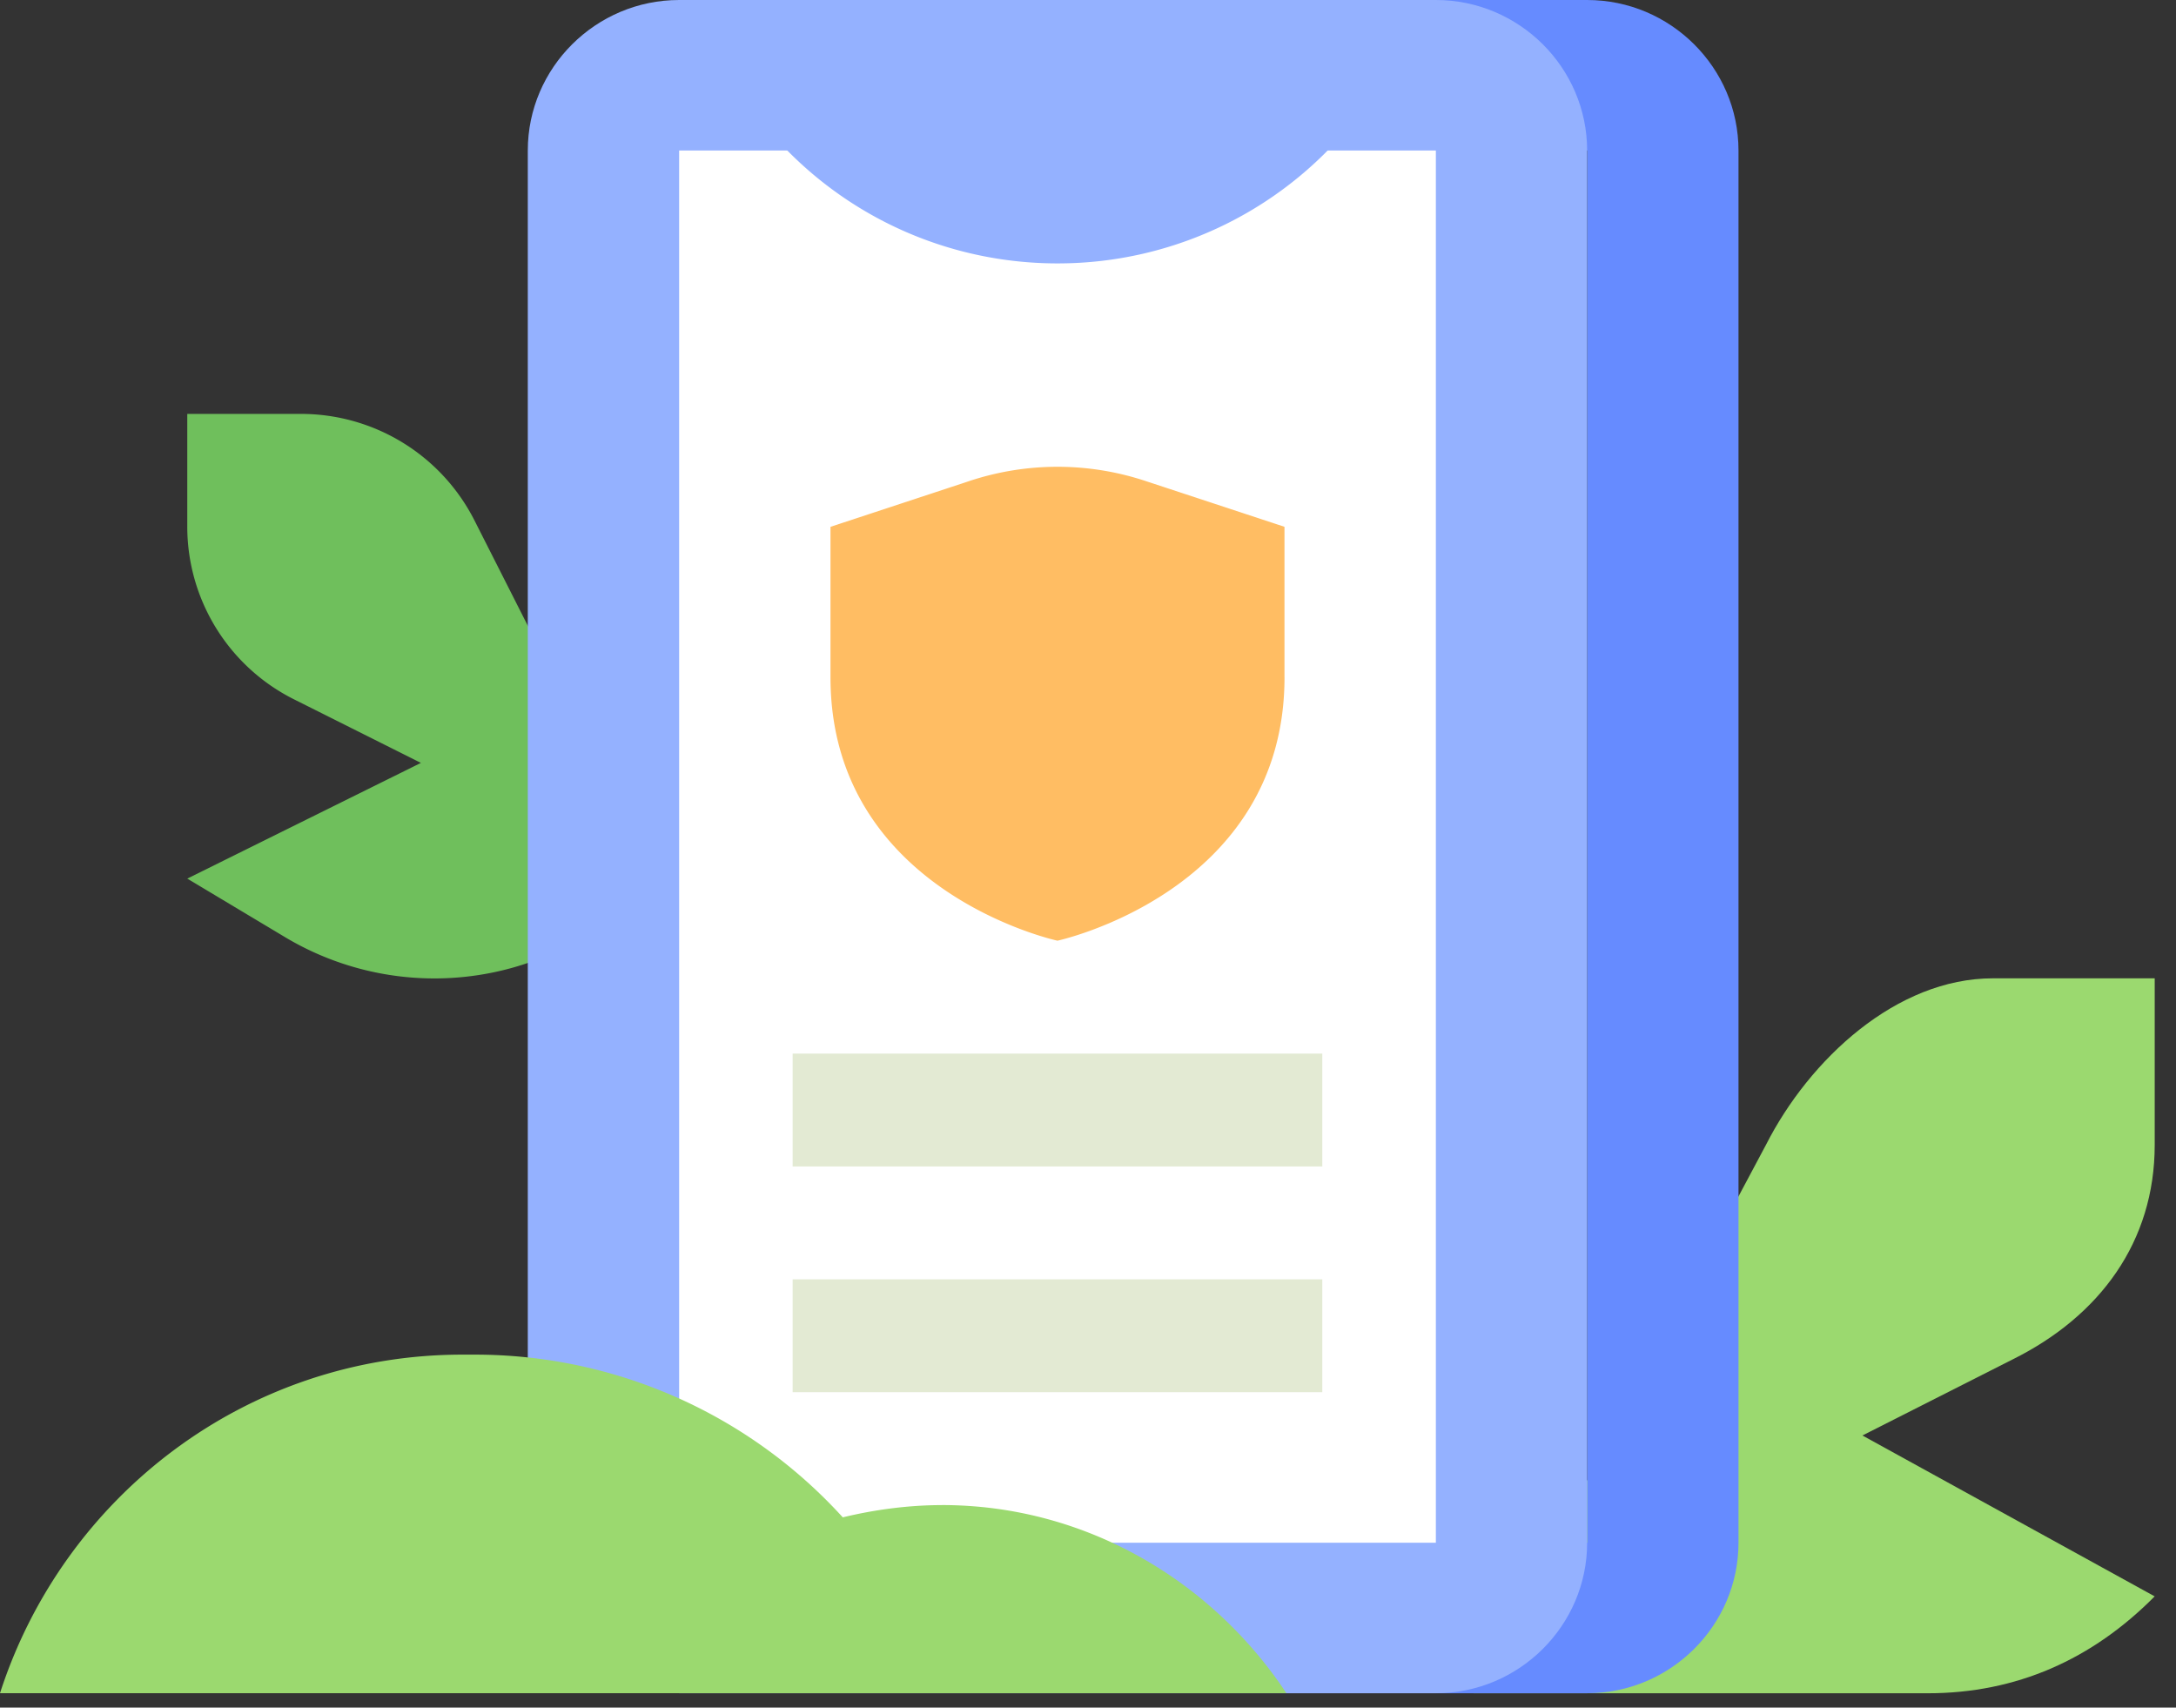 <svg width="65" height="51" fill="none" xmlns="http://www.w3.org/2000/svg"><rect width="100%" height="100%" fill="#333333" stroke="none"/><path d="M60.126 40.598c2.6-1.293 4.238-3.512 4.238-6.406v-4.973h-4.832c-2.881 0-5.48 2.416-6.78 4.973l-8.731 16.38h13.562c2.656 0 4.916-1.012 6.78-2.894l-8.73-4.805 4.493-2.275z" fill="#9BD96F"/><path d="M21.304 15.256l-1.752-2.894-3.475 6.94-1.893-3.737a5.81 5.81 0 00-5.2-3.203h-3.39v3.371a5.77 5.77 0 003.221 5.17l3.758 1.882-6.979 3.456 2.91 1.742a8.686 8.686 0 006.188 1.068 8.543 8.543 0 004.323-2.304l1.046-1.04a8.465 8.465 0 002.316-4.298 8.58 8.58 0 00-1.073-6.153z" fill="#6FBF5C"/><path d="M47.411 0h-4.52v4.495h4.52v41.581h-4.52v4.495h4.52c2.486 0 4.52-2.022 4.52-4.495V4.496c0-2.473-2.033-4.496-4.52-4.496z" fill="#668BFF"/><path d="M42.89 0H20.287c-2.487 0-4.521 2.023-4.521 4.495v41.581c0 2.473 2.034 4.495 4.52 4.495H42.89c2.486 0 4.52-2.022 4.52-4.495V4.496C47.41 2.022 45.378 0 42.89 0z" fill="#94B1FF"/><path fill="#fff" d="M20.287 4.495h22.604v41.581H20.287z"/><path d="M38.37 20.229c0 6.405-6.782 7.866-6.782 7.866s-6.78-1.46-6.78-7.866v-4.495l4.096-1.35a8.362 8.362 0 015.369 0l4.096 1.35v4.495z" fill="#FFBD63"/><path d="M31.588 7.867c-3.56 0-6.894-1.658-9.041-4.495H40.63a11.316 11.316 0 01-9.042 4.495z" fill="#94B1FF"/><path fill="#E3EAD3" d="M23.677 38.209h15.822v3.371H23.677zM23.677 31.467h15.822v3.371H23.677z"/><path d="M28.141 44.952c-1.017 0-2.034.14-2.966.366a14.847 14.847 0 00-10.991-4.86h-.368C7.346 40.457 1.893 44.7 0 50.57h38.426c-2.232-3.371-6.018-5.619-10.285-5.619z" fill="#9BD96F"/></svg>